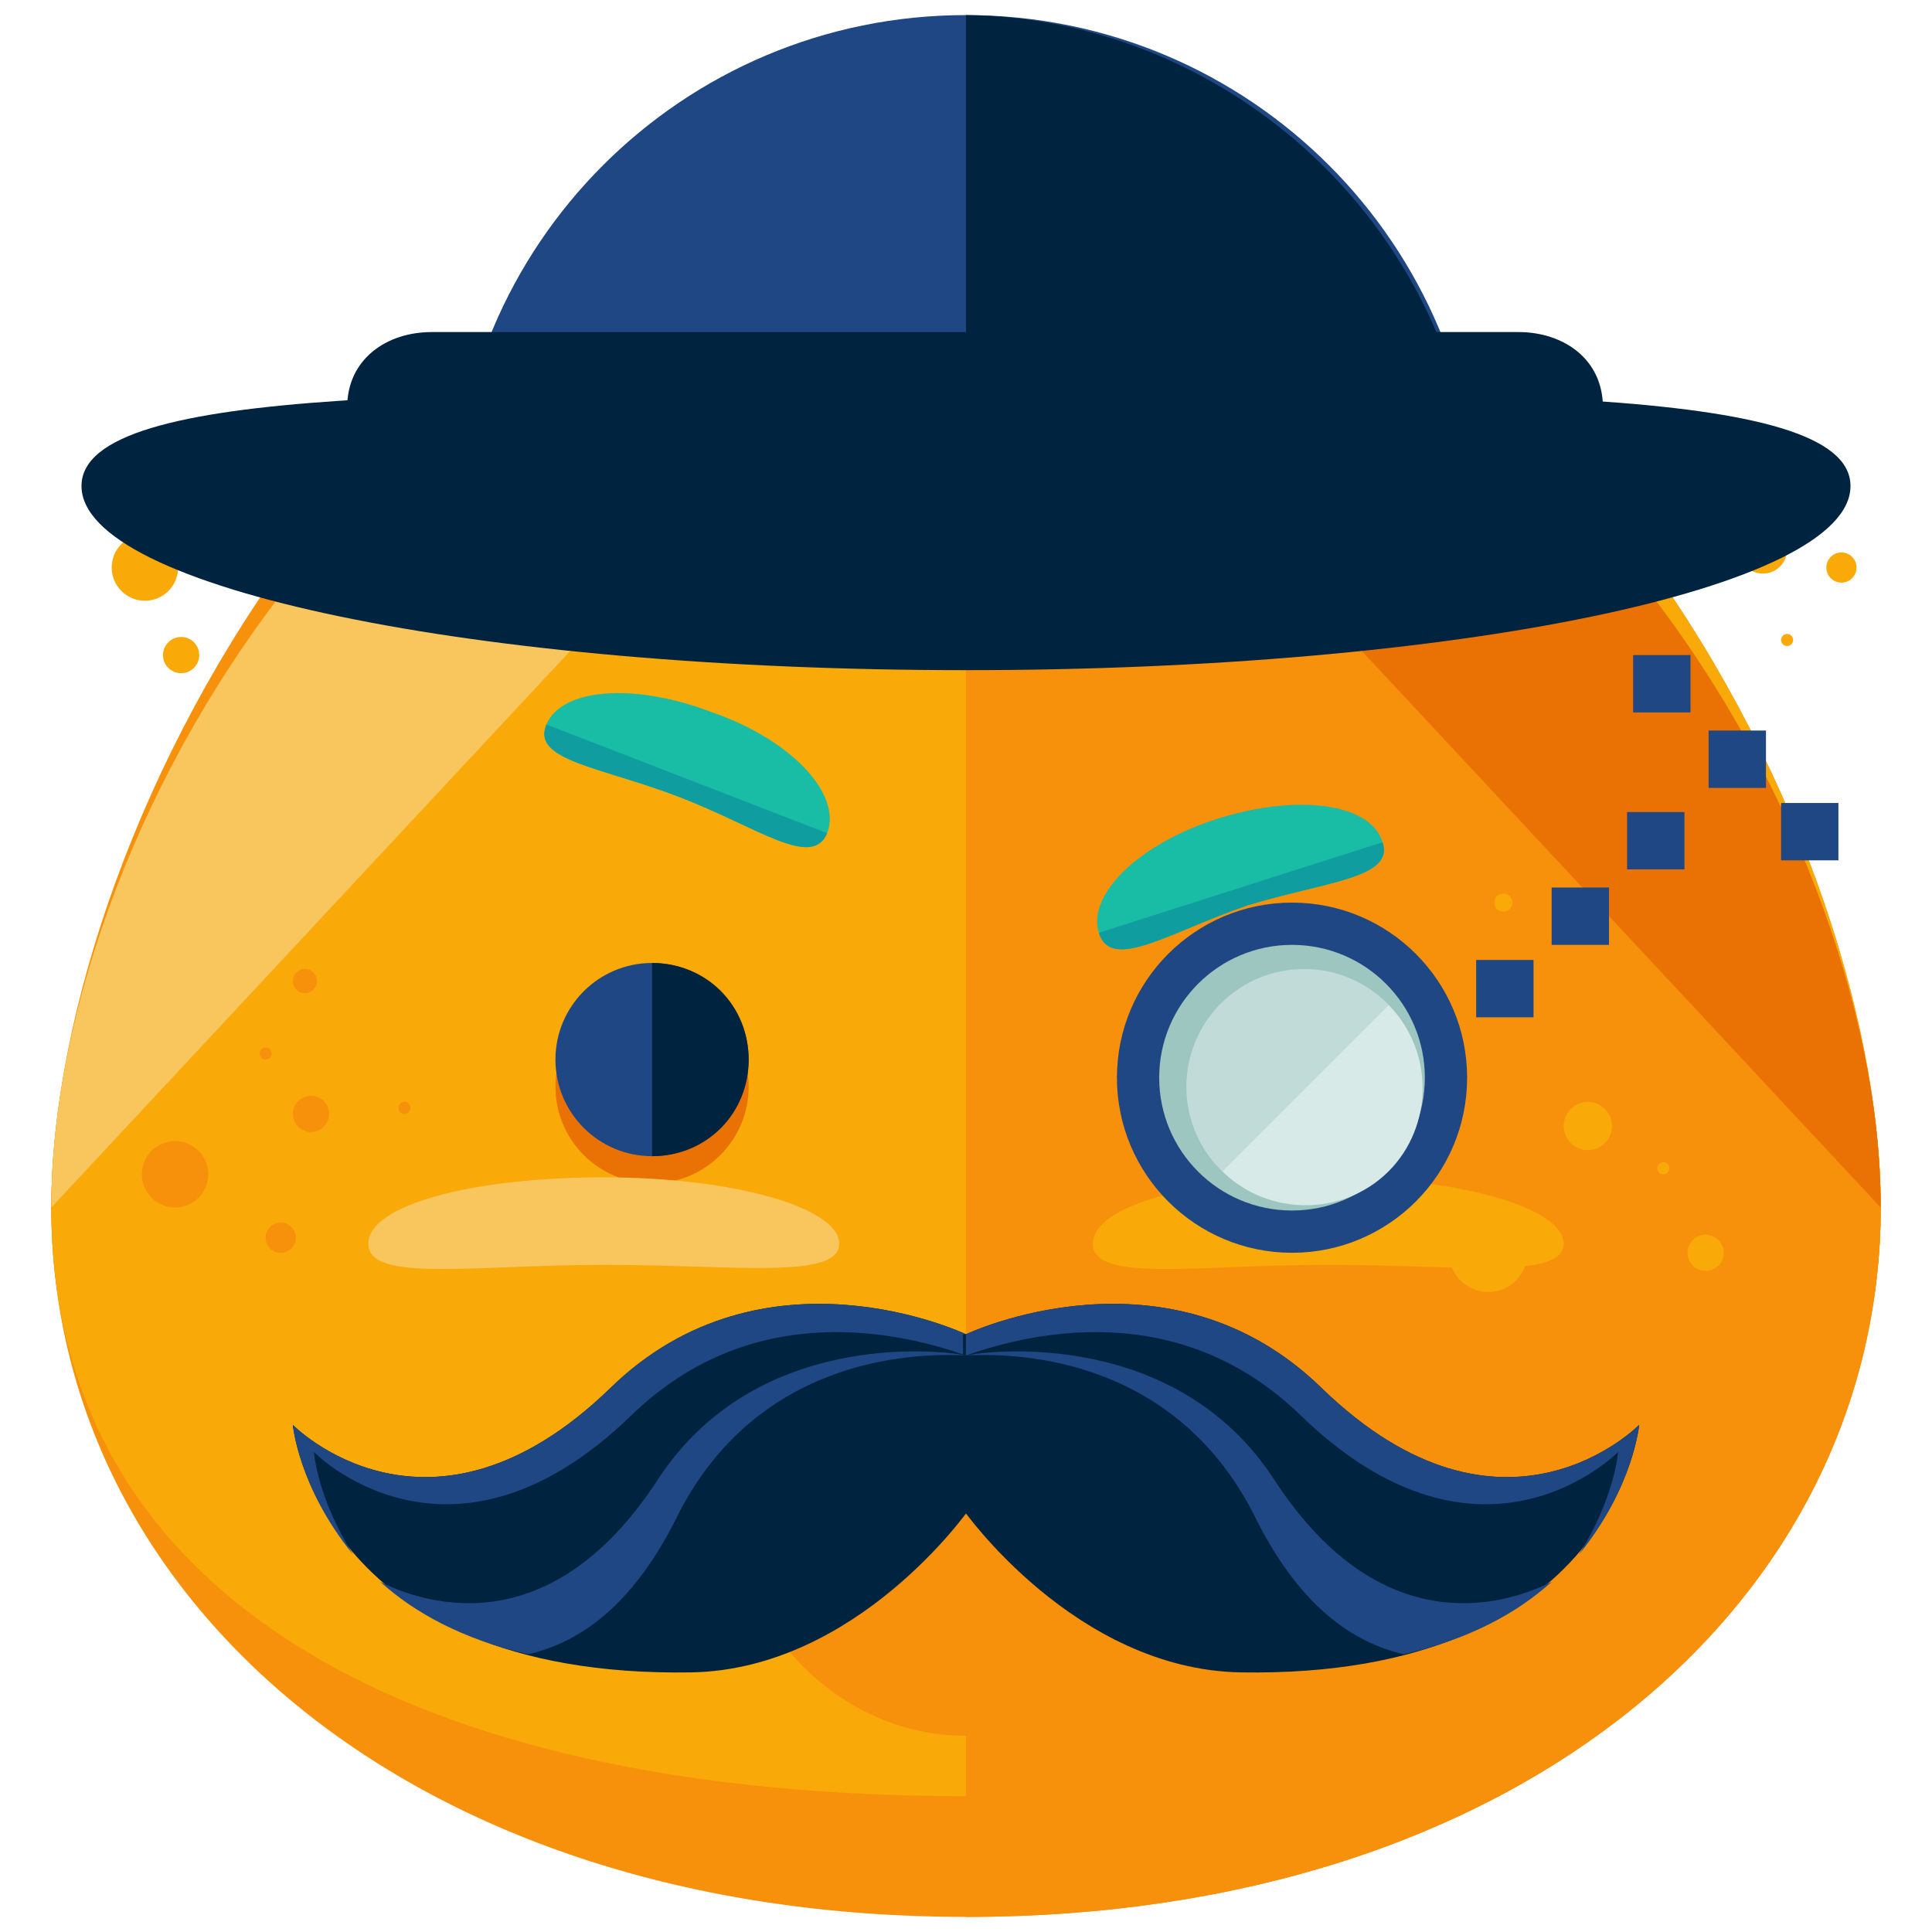 <?xml version="1.0" encoding="utf-8"?>
<!-- Generator: Adobe Illustrator 16.0.0, SVG Export Plug-In . SVG Version: 6.00 Build 0)  -->
<!DOCTYPE svg PUBLIC "-//W3C//DTD SVG 1.1//EN" "http://www.w3.org/Graphics/SVG/1.1/DTD/svg11.dtd">
<svg version="1.1" id="Layer_1" xmlns="http://www.w3.org/2000/svg" xmlns:xlink="http://www.w3.org/1999/xlink" x="0px" y="0px"
	 width="64px" height="64px" viewBox="0 0 64 64" enable-background="new 0 0 64 64" xml:space="preserve">
<g>
	<g>
		<g>
			<g>
				<g>
					<path fill="#F7910B" d="M62.3,40c0,13-11.9,23.5-30.3,23.5C13.6,63.5,1.7,52.9,1.7,40S13.6,7.5,32,7.5
						C50.4,7.5,62.3,27,62.3,40z"/>
				</g>
				<g>
					<path fill="#F7910B" d="M62.3,40c0,13-11.9,19.5-30.3,19.5C13.6,59.5,1.7,52.9,1.7,40S13.6,5.5,32,5.5
						C50.4,5.5,62.3,27,62.3,40z"/>
				</g>
				<g>
					<path fill="#F9A908" d="M32,5.5C50.4,5.5,62.3,27,62.3,40S50.4,59.5,32,59.5"/>
				</g>
				<g>
					<path fill="#F9A908" d="M62.3,40c0,13-11.9,19.5-30.3,19.5C13.6,59.5,1.7,52.9,1.7,40S13.6,7.5,32,7.5
						C50.4,7.5,62.3,27,62.3,40z"/>
				</g>
				<g>
					<path fill="#F9C55D" d="M1.7,40C1.7,27,13.6,7.5,32,7.5"/>
				</g>
				<g>
					<path fill="#F7910B" d="M32,7.5C50.4,7.5,62.3,27,62.3,40S50.4,63.5,32,63.5"/>
				</g>
				<g>
					<path fill="#EA7103" d="M32,7.5C50.4,7.5,62.3,27,62.3,40"/>
				</g>
				<g>
					<g>
						<circle fill="#EA7103" cx="21.6" cy="36" r="3.2"/>
					</g>
					<g>
						<circle fill="#EA7103" cx="42.4" cy="36" r="3.2"/>
					</g>
					<g>
						<circle fill="#1E4784" cx="21.6" cy="35.1" r="3.2"/>
					</g>
					<g>
						<path fill="#00233F" d="M21.6,31.9c1.8,0,3.2,1.4,3.2,3.2s-1.4,3.2-3.2,3.2"/>
					</g>
					<g>
						<circle fill="#1E4784" cx="42.4" cy="35.1" r="3.2"/>
					</g>
					<g>
						<path fill="#00233F" d="M42.4,31.9c1.8,0,3.2,1.4,3.2,3.2s-1.4,3.2-3.2,3.2"/>
					</g>
				</g>
				<g>
					<g>
						<g>
							<g>
								<g>
									<g>
										<path fill="#19BCA4" d="M27.4,27.6c-0.5,1.2-2.3-0.2-4.9-1.2c-2.6-1-4.9-1.2-4.4-2.4c0.5-1.2,2.9-1.4,5.5-0.4
											C26.2,24.5,27.9,26.3,27.4,27.6z"/>
									</g>
								</g>
							</g>
						</g>
						<g>
							<g>
								<g>
									<g>
										<path fill="#109DA0" d="M27.4,27.6c-0.5,1.2-2.3-0.2-4.9-1.2c-2.6-1-4.9-1.2-4.4-2.4"/>
									</g>
								</g>
							</g>
						</g>
					</g>
					<g>
						<g>
							<g>
								<g>
									<g>
										<path fill="#19BCA4" d="M36.4,30.9c0.4,1.3,2.3,0,4.9-0.9c2.6-0.8,4.9-0.9,4.5-2.1c-0.4-1.3-2.8-1.6-5.4-0.8
											C37.8,27.9,36,29.6,36.4,30.9z"/>
									</g>
								</g>
							</g>
						</g>
						<g>
							<g>
								<g>
									<g>
										<path fill="#109DA0" d="M36.4,30.9c0.4,1.3,2.3,0,4.9-0.9c2.6-0.8,4.9-0.9,4.5-2.1"/>
									</g>
								</g>
							</g>
						</g>
					</g>
				</g>
				<g>
					<g>
						<path fill="#F9C55D" d="M27.8,41.2c0,1.2-3.5,0.7-7.8,0.7c-4.3,0-7.8,0.6-7.8-0.7S15.7,39,20,39C24.3,39,27.8,40,27.8,41.2z"
							/>
					</g>
					<g>
						<path fill="#F9A908" d="M51.8,41.2c0,1.2-3.5,0.7-7.8,0.7s-7.8,0.6-7.8-0.7S39.7,39,44,39S51.8,40,51.8,41.2z"/>
					</g>
				</g>
				<g>
					<path fill="#F7910B" d="M40,48.7c0,4.8-3.6,8.8-8,8.8c-4.4,0-8-3.9-8-8.8"/>
				</g>
				<g>
					<circle fill="#F7910B" cx="10.3" cy="36.9" r="0.6"/>
				</g>
				<g>
					<circle fill="#F7910B" cx="5.8" cy="38.9" r="1.1"/>
				</g>
				<g>
					<circle fill="#F7910B" cx="8.8" cy="34.9" r="0.2"/>
				</g>
				<g>
					<circle fill="#F7910B" cx="13.4" cy="36.7" r="0.2"/>
				</g>
				<g>
					<circle fill="#F9A908" cx="52.6" cy="37.3" r="0.8"/>
				</g>
				<g>
					<circle fill="#F9A908" cx="55.1" cy="38.7" r="0.2"/>
				</g>
				<g>
					<circle fill="#F9A908" cx="49.8" cy="29.9" r="0.3"/>
				</g>
				<g>
					<circle fill="#F9A908" cx="49.3" cy="41.5" r="1.3"/>
				</g>
				<g>
					<circle fill="#F9A908" cx="56.5" cy="41.5" r="0.6"/>
				</g>
				<g>
					<circle fill="#F7910B" cx="9.3" cy="41" r="0.5"/>
				</g>
				<g>
					<circle fill="#F7910B" cx="10.1" cy="32.5" r="0.4"/>
				</g>
				<g>
					<circle fill="#F9A908" cx="4.8" cy="18.8" r="1.1"/>
				</g>
				<g>
					<circle fill="#F9A908" cx="8" cy="15.2" r="0.6"/>
				</g>
				<g>
					<circle fill="#F9A908" cx="59.2" cy="21.2" r="0.2"/>
				</g>
				<g>
					<circle fill="#F9A908" cx="58.4" cy="18.2" r="0.8"/>
				</g>
				<g>
					<circle fill="#F9A908" cx="61" cy="18.8" r="0.5"/>
				</g>
				<g>
					<circle fill="#F9A908" cx="6" cy="21.7" r="0.6"/>
				</g>
			</g>
		</g>
	</g>
	<g>
		<g>
			<g>
				<path fill="#00233F" d="M32,44.2c0,0-6.7-3.2-11.8,1.8c-6,5.8-10.5,1.2-10.5,1.2s0.8,8.4,13.2,8.2c5.5-0.1,9.2-5.4,9.2-5.4V44.2
					z"/>
			</g>
			<g>
				<path fill="#1E4784" d="M32,44.9L32,44.9c-1-0.2-7-0.8-10.2,4.1c-3.7,5.7-8,4-9.2,3.4c1.1,1,2.7,1.9,4.9,2.4
					c1.7-0.4,3.5-1.6,5-4.7C25.1,45.1,30,44.8,32,44.9z"/>
			</g>
			<g>
				<path fill="#1E4784" d="M10.4,48.1c0,0,4.5,4.6,10.5-1.2c4.1-4,9.1-2.7,11.1-2v-0.7c0,0-6.7-3.2-11.8,1.8
					c-6,5.8-10.5,1.2-10.5,1.2s0.2,2.1,2,4.3C10.5,49.6,10.4,48.1,10.4,48.1z"/>
			</g>
		</g>
		<g>
			<g>
				<path fill="#00233F" d="M32,44.2c0,0,6.7-3.2,11.8,1.8c6,5.8,10.5,1.2,10.5,1.2s-0.8,8.4-13.2,8.2c-5.5-0.1-9.2-5.4-9.2-5.4
					V44.2z"/>
			</g>
			<g>
				<path fill="#1E4784" d="M32,44.9L32,44.9c1-0.2,7-0.8,10.2,4.1c3.7,5.7,8,4,9.2,3.4c-1.1,1-2.7,1.9-4.9,2.4
					c-1.7-0.4-3.5-1.6-5-4.7C38.9,45.1,34,44.8,32,44.9z"/>
			</g>
			<g>
				<path fill="#1E4784" d="M53.6,48.1c0,0-4.5,4.6-10.5-1.2c-4.1-4-9.1-2.7-11.1-2v-0.7c0,0,6.7-3.2,11.8,1.8
					c6,5.8,10.5,1.2,10.5,1.2s-0.2,2.1-2,4.3C53.5,49.6,53.6,48.1,53.6,48.1z"/>
			</g>
		</g>
	</g>
	<g>
		<circle fill="#1E4784" cx="42.8" cy="35.7" r="5.8"/>
	</g>
	<g>
		<circle fill="#9EC6C1" cx="42.8" cy="35.7" r="4.4"/>
	</g>
	<g>
		<circle fill="#C1DBD8" cx="43.2" cy="36" r="3.9"/>
	</g>
	<g>
		<path fill="#D8EAE7" d="M46,33.3c1.5,1.5,1.5,4,0,5.5c-1.5,1.5-4,1.5-5.5,0"/>
	</g>
	<g>
		<g>
			<path fill="#1E4784" d="M15,17.5c0-9.4,7.6-17,17-17c9.4,0,17,7.6,17,17"/>
		</g>
		<g>
			<path fill="#00233F" d="M32,18h17C49,8,41,0.6,32,0.5V18z"/>
		</g>
		<g>
			<path fill="#00233F" d="M61.3,16.1c0,3.4-13.1,6.1-29.3,6.1c-16.2,0-29.3-2.7-29.3-6.1S15.8,13,32,13
				C48.2,13,61.3,12.7,61.3,16.1z"/>
		</g>
	</g>
	<g>
		<g>
			<rect x="48.9" y="31.8" fill="#1E4784" width="1.9" height="1.9"/>
		</g>
		<g>
			<rect x="51.4" y="29.4" fill="#1E4784" width="1.9" height="1.9"/>
		</g>
		<g>
			<rect x="53.9" y="26.9" fill="#1E4784" width="1.9" height="1.9"/>
		</g>
	</g>
	<g>
		<path fill="#00233F" d="M53.1,13.5c0,1.6-1.3,2.5-2.8,2.5h-36c-1.6,0-2.8-0.9-2.8-2.5l0,0c0-1.6,1.3-2.5,2.8-2.5h36
			C51.8,11,53.1,11.9,53.1,13.5L53.1,13.5z"/>
	</g>
	<g>
		<g>
			<rect x="59" y="26.6" fill="#1E4784" width="1.9" height="1.9"/>
		</g>
		<g>
			<rect x="56.6" y="24.2" fill="#1E4784" width="1.9" height="1.9"/>
		</g>
		<g>
			<rect x="54.1" y="21.7" fill="#1E4784" width="1.9" height="1.9"/>
		</g>
	</g>
</g>
</svg>
